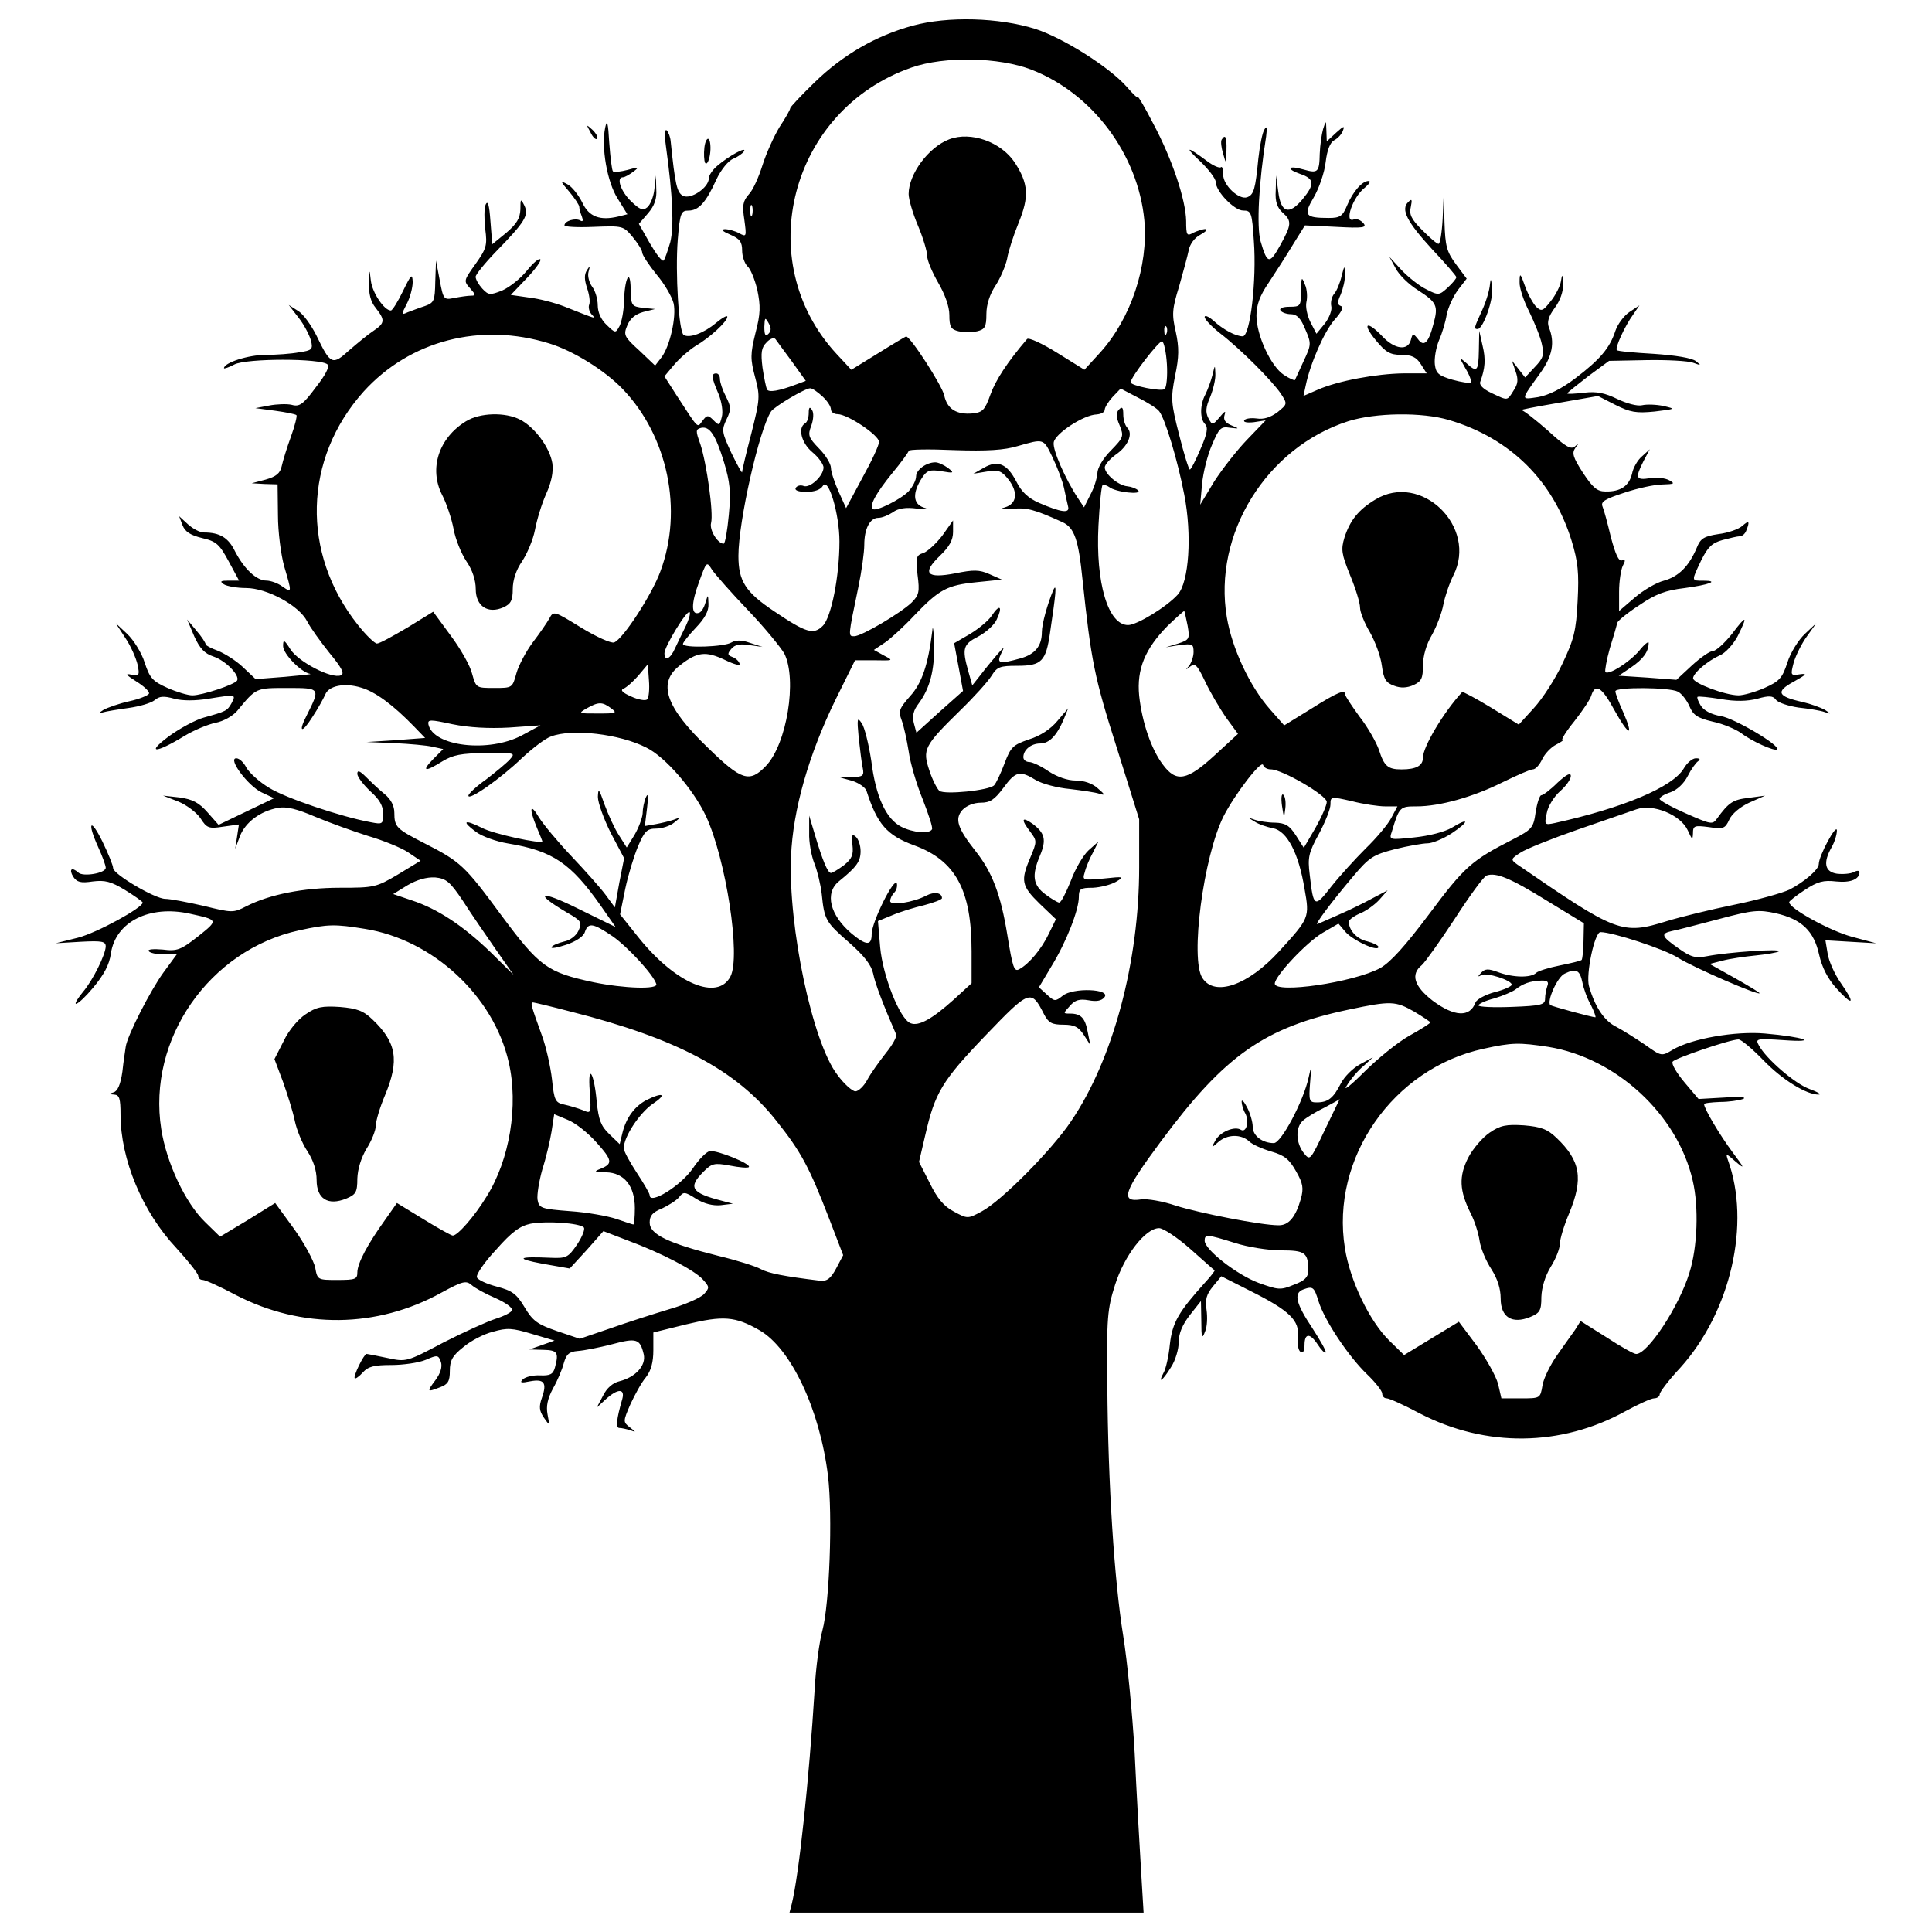 <?xml version="1.0" encoding="utf-8"?>
<!-- Svg Vector Icons : http://www.onlinewebfonts.com/icon -->
<!DOCTYPE svg PUBLIC "-//W3C//DTD SVG 1.1//EN" "http://www.w3.org/Graphics/SVG/1.1/DTD/svg11.dtd">
<svg version="1.1" xmlns="http://www.w3.org/2000/svg" xmlns:xlink="http://www.w3.org/1999/xlink" x="0px" y="0px" viewBox="0 0 1000 1000" enable-background="new 0 0 1000 1000" xml:space="preserve">
<g><g transform="translate(0,512) scale(0.1,-0.1)"><path d="M4724.2,4987.2c-189.6-51.7-360-149.4-509.4-294.9c-68.9-67-124.5-126.4-124.5-132.1c0-7.7-24.9-51.7-55.5-97.7c-28.7-47.9-69-136-88.1-197.3c-19.2-61.3-49.8-130.2-70.9-151.3c-30.6-34.5-34.5-57.5-23-132.1c11.5-86.2,11.5-90-26.8-68.9c-21.1,11.5-55.5,21.1-74.7,21.1c-21.1-1.9-11.5-11.5,28.7-28.7c49.8-21.1,61.3-38.3,61.3-82.3c0-30.6,13.4-67,26.8-80.4c15.3-11.5,38.3-67,51.7-122.6c17.2-84.3,17.2-122.6-9.6-224.1c-26.8-109.2-26.8-134.1-1.9-227.9c26.8-99.6,24.9-114.9-19.2-291.1c-26.8-101.5-47.9-191.5-47.9-201.1c0-7.7-24.9,36.4-55.5,99.6c-49.8,107.3-51.7,118.7-24.9,174.3c24.9,51.7,23,65.1-3.8,118.7c-17.2,32.6-30.6,72.8-30.6,90c0,15.3-7.7,28.7-19.2,28.7c-26.8,0-24.9-21.1,11.5-105.3c17.2-42.1,24.9-93.8,17.2-120.6c-11.5-44.1-13.4-46-42.1-17.2s-34.5,28.7-57.5-1.9c-28.7-36.4-15.3-51.7-136,134.1l-61.3,95.8l49.8,59.4c28.7,34.5,78.5,76.6,111.1,97.7c72.8,42.1,164.7,126.4,164.7,151.3c0,9.6-26.8-5.7-59.4-32.6c-61.3-51.7-137.9-80.4-166.6-61.3c-24.9,15.3-44,319.8-30.6,492.2c11.5,139.8,17.2,151.3,55.5,151.3c51.7,0,90,40.2,143.6,159c24.9,53.6,63.2,99.6,88.1,109.2c23,9.6,47.9,26.8,55.5,38.3c17.2,28.7-80.4-24.9-137.9-74.7c-24.9-21.1-44-49.8-44-65.1c0-47.9-93.8-111.1-134.1-90c-30.6,17.2-40.2,55.5-63.2,281.5c-1.9,23-11.5,47.9-21.1,57.5c-9.6,7.7-11.5-24.9-3.8-80.4c36.4-264.3,42.1-417.5,23-497.9c-13.4-46-28.7-90-34.5-95.8c-7.7-7.7-38.3,32.6-70.8,88.1l-57.5,101.5l47.9,55.5c32.6,38.3,46,74.7,42.1,124.5l-1.9,70.9l-7.7-70.9c-3.8-38.3-21.1-80.4-36.4-93.8c-23-19.2-38.3-13.4-84.3,30.6c-53.6,51.7-78.5,124.5-42.1,124.5c9.6,0,32.6,13.4,53.6,28.7c32.6,24.9,30.6,26.8-28.7,9.6c-36.4-9.6-70.9-13.4-76.6-7.7c-5.7,5.7-13.4,70.9-19.2,147.5c-5.7,105.3-11.5,124.5-21.1,78.5c-21.1-99.6,9.6-281.5,65.1-367.7l49.8-80.4l-46-11.5c-95.8-23-153.2-1.9-187.7,72.8c-19.2,38.3-53.6,82.4-76.6,93.8c-38.3,21.1-38.3,17.2,9.6-38.3c28.7-34.5,51.7-69,51.7-78.5c0-9.6,5.7-30.6,13.4-49.8c7.7-21.1,5.7-28.7-7.7-21.1c-24.9,15.3-82.3-1.9-82.3-24.9c0-7.7,68.9-11.5,151.3-7.7c149.4,5.7,153.2,5.7,201.1-51.7c26.8-32.6,49.8-68.9,49.8-80.4c0-13.4,34.5-65.1,74.7-114.9c42.1-49.8,80.4-116.8,88.1-149.4c15.3-68.9-19.2-222.2-63.2-279.6l-32.6-42.1l-82.4,78.5c-78.5,70.9-82.4,80.4-61.3,130.2c15.3,36.4,42.1,57.5,82.3,68.9l61.3,15.3l-61.3,5.8c-61.3,7.7-63.2,11.5-65.1,97.7c-1.9,114.9-32.5,53.6-34.5-68.9c-1.9-46-11.5-99.6-23-122.6c-21.1-38.3-21.1-38.3-67,5.7c-28.7,26.8-46,65.1-46,101.5c0,32.6-13.4,76.6-28.7,95.8c-15.3,21.1-24.9,55.5-19.2,76.6c9.6,34.5,7.7,34.5-7.7,9.6c-15.3-23-13.4-49.8,0-91.9c11.5-32.6,17.2-70.9,11.5-86.2c-5.8-13.4,0-36.4,11.5-49.8c24.9-26.8,32.6-28.7-141.7,40.2c-49.8,19.2-130.2,40.2-181.9,46l-93.8,13.4l82.3,86.2c46,47.9,76.6,91.9,70.9,97.7c-7.7,7.7-38.3-19.2-70.9-59.4c-32.5-40.2-88.1-84.3-126.4-101.5c-63.2-24.9-70.9-24.9-103.4,9.6c-19.2,21.1-34.5,47.9-34.5,61.3c0,11.5,47.9,70.8,105.3,130.2c151.3,155.1,170.4,187.7,147.5,237.5c-19.2,38.3-21.1,38.3-21.1-19.2c-1.9-46-19.2-74.7-72.8-120.6l-72.8-59.4l-9.6,120.6c-5.7,82.3-13.4,109.2-24.9,84.3c-7.7-19.2-7.7-76.6-1.9-126.4c11.5-84.3,5.7-101.5-49.8-180c-61.3-86.2-63.2-88.1-28.7-126.4c28.7-32.6,30.6-38.3,5.7-38.3c-17.2,0-55.5-5.7-86.2-11.5c-55.5-11.5-57.5-9.6-76.6,91.9l-19.2,101.5l-3.8-109.2c-1.9-99.6-5.8-109.2-53.6-126.4c-30.6-9.6-68.9-24.9-90-32.6c-32.6-15.3-32.6-11.5-3.8,44c17.2,32.6,30.6,84.3,30.6,113c-1.9,46-7.7,40.2-49.8-46c-26.8-55.5-55.5-101.5-63.2-101.5c-34.5,0-95.8,91.9-103.4,153.2c-7.7,65.1-7.7,65.1-9.6-11.5c-1.9-53.6,7.7-95.8,34.5-128.3c49.8-63.2,47.9-78.5-11.5-118.7c-26.8-17.2-82.3-63.2-124.5-99.6c-88.1-80.4-97.7-76.6-170.4,74.7c-26.8,53.6-68.9,113-95.8,128.3l-47.9,30.6l51.7-67c28.7-36.4,55.5-90,63.2-116.8c11.5-46,5.7-51.7-61.3-61.3c-40.2-7.7-118.7-13.4-174.3-13.4c-88.1,0-214.5-40.2-214.5-68.9c0-3.8,24.9,3.8,53.6,19.2c61.3,32.6,450.1,32.6,482.6,0c11.5-11.5-11.5-55.5-61.3-118.7c-65.1-88.1-84.3-101.5-124.5-90c-24.9,5.7-78.5,3.8-116.8-3.8l-70.9-13.4l101.5-13.4c55.5-7.7,105.3-17.2,111.1-23c3.8-3.8-7.7-53.6-28.7-111.1c-21.1-57.5-42.1-126.4-47.9-153.2c-7.7-36.4-28.7-53.6-82.4-68.9l-72.8-19.2l67-3.8l67-1.9l1.9-159c0-86.2,15.3-204.9,32.5-266.2c40.2-136,40.2-137.9-9.6-103.4c-23,17.2-61.3,30.6-82.3,30.6c-51.7,0-114.9,59.4-162.8,151.3c-34.5,70.9-78.5,97.7-160.9,97.7c-21.1,0-57.5,19.2-82.4,42.1l-46,42.1l17.2-46c13.4-34.5,40.2-51.7,101.5-67c74.7-17.2,90-32.6,137.9-120.7l53.6-99.6h-53.6c-42.1,0-47.9-3.8-24.9-19.2c15.3-9.6,67-19.2,114.9-19.2c107.3,0,273.9-90,316-172.4c15.3-30.6,68.9-105.3,114.9-162.8c65.1-78.5,80.4-109.2,59.4-116.8c-47.9-19.2-218.3,68.9-260.5,134.1c-32.6,51.7-38.3,53.6-38.3,17.2c0-40.2,93.8-136,139.8-143.6c13.4-1.9-46-7.7-130.2-15.3L1323,1605l-67,63.2c-36.4,34.5-95.8,70.8-130.2,84.3c-32.6,11.5-61.3,26.8-61.3,32.5c0,7.7-21.1,40.2-47.9,70.9l-47.9,57.5l36.4-86.2c28.7-63.2,53.6-90,99.6-105.3c63.2-21.1,137.9-97.7,122.6-124.5c-13.4-21.1-180-76.6-231.7-76.6c-23,0-80.4,17.2-128.3,38.3c-76.6,34.5-91.9,49.8-118.7,132.1c-15.3,49.8-57.5,116.8-90,147.5l-59.4,55.5l49.8-76.6c28.7-42.1,55.5-105.3,63.2-137.9c11.5-55.5,7.7-59.4-32.6-51.7c-34.5,7.7-26.8-1.9,24.9-34.5c40.2-24.9,68.9-51.7,67-63.2c-3.8-9.6-49.8-28.7-103.4-40.2c-51.7-11.5-111.1-32.5-132.1-44c-28.7-19.2-30.6-21.1-3.8-13.4c19.2,5.8,78.5,15.3,134.1,23c55.5,7.7,114.9,24.9,134.1,40.2c24.9,21.1,46,23,101.5,7.7c44-11.5,107.3-11.5,178.1,0c143.6,23,141.7,23,118.7-23c-23-40.2-26.8-42.1-143.6-74.7c-42.1-11.5-124.5-55.5-181.9-97.7c-120.6-90-67-88.1,80.4,1.9c49.8,30.6,124.5,61.3,162.8,68.9c40.2,7.7,88.1,34.5,111.1,61.3c99.6,120.7,95.8,118.7,260.5,118.7c170.4,0,170.4,0,101.5-137.9c-47.9-91.9-28.7-101.5,26.8-13.4c30.6,46,59.4,99.6,67,116.8c17.2,46,99.6,63.2,185.8,36.4c72.8-21.1,164.7-88.1,275.8-203l55.5-57.5l-151.3-11.5l-151.3-9.6l143.6-5.7c78.5-3.8,168.5-11.5,199.2-19.2l53.6-11.5l-51.7-51.7c-63.2-65.1-44-68.9,47.9-11.5c53.6,32.5,97.7,42.1,224.1,42.1c151.3,1.9,155.1,1.9,124.5-32.6c-17.2-19.2-72.8-65.1-122.6-103.4c-51.7-36.4-91.9-74.7-91.9-84.3c0-28.7,168.5,90,277.7,195.3c53.6,49.8,120.6,101.5,149.4,111.1c109.2,42.1,356.2,13.4,494.1-57.5c97.7-47.9,243.2-216.4,308.3-354.3c103.4-222.2,181.9-727.7,126.4-831.2c-67-126.4-281.5-36.4-471.1,197.3L3209.4,387l26.8,132.1c15.3,72.8,46,172.4,67,222.1c32.6,76.6,46,90,93.8,90c28.7,0,70.9,13.4,91.9,30.6c36.4,28.7,36.4,30.6-1.9,15.3c-21.1-7.7-63.2-17.2-93.8-23l-55.5-9.6l11.5,93.8c7.7,61.3,5.8,80.4-5.7,55.5c-9.6-21.1-17.2-59.4-17.2-84.3c-1.9-24.9-21.1-74.7-42.1-111.1l-40.2-65.1l-40.2,63.2c-23,34.5-55.5,107.2-74.7,159c-28.7,82.3-32.6,88.1-34.5,40.2c0-30.6,30.6-114.9,67-187.7l68.9-130.2l-24.9-126.4l-23-128.3l-47.9,65.1c-26.8,36.4-107.3,126.4-176.2,199.2c-70.9,74.7-145.6,164.7-168.5,201.1c-46,78.5-53.6,49.8-11.5-51.7c15.3-36.4,28.7-68.9,28.7-70.9c0-17.2-256.6,38.3-312.2,68.9c-91.9,46-109.2,36.4-30.6-21.1c30.6-23,105.3-49.8,164.7-59.4c231.7-38.3,325.6-101.5,482.6-325.6l74.7-107.2l-199.2,97.7c-193.4,95.8-227.9,80.4-51.7-23c72.8-42.1,78.5-49.8,59.4-91.9c-11.5-26.8-44-51.7-74.7-57.5c-30.6-7.7-59.4-19.2-65.1-28.7c-5.7-9.6,28.7-3.8,74.7,11.5c51.7,17.2,91.9,44,97.7,67c17.2,49.8,42.1,46,143.6-23c76.6-53.6,210.7-197.3,226-247.1c9.6-28.7-166.6-23-325.6,9.6c-239.4,51.7-277.7,78.5-476.9,346.7C2405,639.8,2385.8,659,2194.3,756.6c-141.7,72.8-153.2,82.3-153.2,157c0,34.5-17.2,69-49.8,95.8c-28.7,23-70.9,63.2-95.8,88.1c-32.6,32.6-46,38.3-46,17.2c0-15.3,30.6-55.5,67-90c47.9-42.1,67-76.6,67-116.8c0-53.6-3.8-55.5-63.2-44c-157,28.7-444.3,126.4-526.7,178.1c-51.7,30.6-103.4,78.5-118.7,105.3c-13.4,26.8-36.4,47.9-51.7,47.9c-46,0,59.4-141.7,130.2-176.2l65.1-30.6l-143.6-68.9l-143.6-68.9l-57.5,65.1c-44,49.8-76.6,67-143.6,76.6l-86.2,9.6l78.5-30.6c42.1-17.2,93.8-55.5,114.9-86.2c32.6-51.7,44-55.5,116.8-44l82.4,11.5l-9.6-63.2l-9.6-63.2l24.9,67c28.7,70.9,103.4,128.3,197.3,145.5c44,7.7,97.7-5.8,191.5-46c72.8-30.6,195.3-74.7,273.9-99.6c78.5-23,172.4-61.3,206.8-84.3l65.1-44l-116.8-70.9c-113-67-124.5-68.9-300.7-68.9c-189.6,0-363.9-34.5-484.5-95.8c-67-34.5-72.8-34.5-220.2,1.9c-84.3,19.2-174.3,36.4-199.2,36.4c-53.6,0-270,128.3-270,159c0,13.4-24.9,74.7-55.5,137.9c-63.2,128.3-80.4,99.6-21.1-30.6c21.1-46,38.3-93.8,38.3-105.3c0-28.7-118.7-47.9-141.7-24.9c-34.5,30.6-49.8,17.2-26.8-21.1c19.2-28.7,38.3-34.5,101.5-24.9c63.2,7.7,93.8,0,166.6-44.1c49.8-30.6,90-59.4,91.9-65.1c0-26.8-237.5-157-335.1-181.9l-114.9-28.7l130.2,7.7c109.2,5.8,128.3,1.9,128.3-24.9C545.4,178.3,482.2,48,428.6-15.2c-74.7-93.8-26.8-72.8,53.6,23c55.5,67,84.3,118.8,91.9,178.1C599,348.7,773.3,436.8,982.1,390.8c149.4-32.6,149.4-32.6,44-116.8c-90-70.8-109.2-78.5-183.9-68.9c-46,3.8-78.5,1.9-72.8-7.7c5.7-9.6,40.2-17.2,76.6-17.2h69l-69-93.8c-67-91.9-187.7-327.5-195.3-384.9c-1.9-15.3-11.5-72.8-17.2-128.3c-9.6-67-24.9-101.5-46-107.2c-26.8-7.7-24.9-9.6,3.8-11.5c26.8-1.9,32.6-21.1,32.6-103.4c0-231.7,113-503.7,289.2-691.3c61.3-67,113-132.2,113-143.6c0-11.5,9.6-21.1,23-21.1c13.4,0,90-34.5,172.4-78.5c340.9-176.2,729.7-172.4,1064.8,13.4c109.2,59.4,126.4,63.2,155.1,38.3c17.2-15.3,72.8-46,122.6-67c51.7-23,90-49.8,86.2-63.2c-3.8-11.5-42.1-30.6-84.3-44c-42.1-13.4-164.7-68.9-270-122.6c-191.5-101.5-193.4-101.5-291.1-80.4c-55.5,11.5-103.4,21.1-107.3,21.1c-13.4,0-70.9-116.8-61.3-126.4c3.8-3.8,23,9.6,42.1,30.6c26.8,30.7,59.4,38.3,147.5,38.3c61.3,0,141.7,11.5,178.1,26.8c61.3,26.8,65.1,24.9,78.5-11.5c7.7-24.9-1.9-57.5-28.7-93.8c-46-61.3-44.1-63.2,24.9-36.4c40.2,15.3,49.8,30.6,49.8,84.3s13.4,78.5,68.9,122.6c38.3,32.6,107.3,69,155.1,80.4c72.8,21.1,99.6,19.1,201.1-11.5l116.8-34.5l-65.1-23l-65.1-23l72.8-1.9c72.8-1.9,80.4-13.4,59.4-91.9c-9.6-34.5-24.9-42.1-76.6-40.2c-36.4,1.9-76.6-7.7-90-21.1c-17.2-17.2-7.7-19.2,38.3-9.6c72.8,13.4,88.1-7.7,61.3-84.3c-17.2-47.9-13.4-68.9,9.6-103.4c30.6-44,30.6-44,19.1,17.2c-7.7,42.1,0,80.4,28.7,134.1c23,40.2,47.9,99.6,55.5,130.2c13.4,46,26.8,59.4,72.8,63.2c30.6,1.9,109.2,17.2,176.2,34.5c128.3,34.5,145.6,28.7,164.7-51.7c13.4-57.5-42.1-118.7-126.4-139.8c-32.6-7.7-65.1-34.5-84.3-74.7l-32.5-61.3l47.9,44c61.3,55.5,99.6,55.5,84.3,0c-30.6-105.3-34.5-149.4-15.3-149.4c11.5,0,36.4-5.7,55.5-11.5c32.6-11.5,32.6-11.5-1.9,15.3c-34.5,26.8-34.5,30.6,3.8,118.8c23,49.8,57.5,113,80.4,139.8c26.8,34.5,38.3,78.5,38.3,139.8v91.9l170.4,42.1c191.5,46,252.8,42.1,379.2-30.6c162.8-93.8,312.2-409.8,354.3-752.6c24.9-204.9,7.7-666.5-28.7-800.5c-15.3-55.5-34.5-193.4-40.2-306.4c-28.7-463.5-80.4-955.6-118.7-1110.8l-11.5-44h915.4h917.3l-13.4,224.1c-7.6,124.5-23,394.5-32.6,599.4c-11.5,204.9-38.3,478.8-59.4,609c-46,285.4-78.5,779.5-82.3,1296.5c-3.8,350.5,0,394.5,40.2,520.9c47.9,151.3,157.1,293,227.9,293c21,0,93.8-47.9,160.9-107.2c67-59.4,124.5-111.1,126.4-111.1c1.9-1.9-19.1-30.6-47.9-61.3c-137.9-153.2-170.4-206.8-183.8-321.7c-5.7-61.3-21.1-128.3-32.6-147.5c-32.6-61.3-3.8-40.2,38.3,28.7c23,34.5,40.2,93.8,40.2,130.2c0,46,19.2,90,57.5,139.8l57.5,72.8l1.9-103.4c0-88.1,3.8-95.8,19.1-55.5c11.5,24.9,13.4,76.6,7.7,114.9c-7.7,51.7,0,78.5,32.6,118.7l44.1,53.6l151.3-76.6c203-101.5,254.7-153.2,245.1-237.5c-3.8-34.5,1.9-70.9,13.4-76.6c13.4-9.6,21,3.8,21,34.5c0,63.2,28.7,63.2,68.9,1.9c17.2-26.8,36.4-45.9,40.2-40.2c5.7,3.8-26.8,61.3-69,126.4c-84.2,126.4-97.7,180-47.9,199.2c51.7,19.1,57.4,13.4,80.4-61.3c30.7-97.7,153.2-283.4,250.9-377.3c42.1-40.2,78.5-86.2,78.5-99.6c0-13.4,9.6-24.9,23-24.9s90-34.5,172.3-78.5c340.9-176.2,729.7-172.4,1062.9,11.5c67,36.4,134.1,67,149.4,67s28.7,9.6,28.7,21.1c0,11.5,47.9,74.7,107.2,137.9c260.5,289.2,365.8,746.9,245.2,1076.3c-11.5,34.5-7.7,32.5,40.2-9.6c49.8-42.1,47.9-36.4-15.3,47.9c-67,90-147.5,226-147.5,249c0,5.7,36.4,9.6,82.3,11.5c44,0,97.7,7.6,118.8,15.3c23,9.6-17.2,13.4-95.8,7.6l-134-7.6l-72.8,86.2c-40.2,47.9-69,95.8-61.3,107.2c11.5,17.2,296.8,114.9,340.9,114.9c13.4,0,70.9-47.9,128.3-107.2c99.6-103.4,226-180,287.3-178.1c15.3,0-5.7,13.4-47.9,28.7c-74.7,26.8-224.1,155.1-262.4,226c-19.1,34.5-13.4,36.4,130.2,26.8c187.7-13.4,101.5,17.2-99.6,34.5c-153.2,13.4-381.1-26.8-476.9-84.3c-57.5-34.5-57.5-34.5-143.7,26.8c-47.9,32.5-114.9,74.7-147.5,91.9c-63.2,30.6-111.1,103.4-141.7,210.7c-17.2,59.4,28.7,279.6,59.4,279.6c63.2,0,331.3-88.1,400.3-132.1c78.5-49.8,423.2-199.2,423.2-183.9c0,3.8-57.4,38.3-128.3,78.5l-130.2,72.8l67,17.2c36.4,9.6,114.9,21.1,172.4,26.8c57.5,5.7,111.1,15.3,118.8,21.1c15.3,15.3-262.4-3.8-371.6-24.9c-59.4-11.5-82.3-5.7-147.5,40.2c-90,63.2-93.8,76.6-34.5,90c23,3.8,132.1,32.6,241.3,61.3c178.1,47.9,208.7,49.8,296.8,30.6c134.1-30.6,197.3-91.9,224.1-214.5c15.3-67,44.1-122.6,88.1-172.4c88.1-97.7,101.5-84.3,24.9,24.9c-32.6,46-63.2,114.9-68.9,153.2l-11.5,68.9l130.2-7.7l132.2-7.7l-128.3,34.5c-111.1,30.6-321.7,145.5-321.7,178.1c0,5.7,36.4,34.5,80.4,63.2c67,44.1,97.7,51.7,162.8,44.1c74.7-7.7,120.6,11.5,120.6,47.9c0,9.6-13.4,9.6-30.6,0c-15.4-7.7-53.7-11.5-86.2-7.7c-63.2,9.6-72.8,57.5-26.8,137.9c15.3,26.8,26.8,65.1,26.8,86.2c-1.9,38.3-93.8-132.1-93.8-174.3c0-28.7-74.7-91.9-151.3-132.1c-36.4-17.2-164.7-53.6-287.3-78.5c-122.6-24.9-277.7-63.2-346.6-84.3c-233.7-72.8-260.4-61.3-775.6,293c-34.5,24.9-34.5,28.7,17.2,61.3c28.7,19.2,162.8,72.8,294.9,118.7c134.1,46,270,93.8,304.5,105.3c86.2,30.6,229.8-28.7,266.2-109.2c23-49.8,24.9-51.7,26.8-15.3c0,40.2,7.7,42.1,82.3,32.5c74.7-11.5,84.3-7.7,105.3,38.3c13.4,30.6,57.5,67,103.4,88.1l82.3,36.4l-86.2-11.5c-80.4-9.6-101.5-23-162.8-107.2c-23-32.6-30.6-30.6-160.9,26.8c-74.7,32.6-136,67-136,74.7c0,9.6,24.9,24.9,55.5,34.5c34.5,11.5,70.8,46,90,84.3c17.2,34.5,42.1,68.9,53.6,76.6c13.4,9.6,9.6,15.3-11.5,15.3c-17.2,0-46-23-63.2-53.6c-57.4-95.8-312.1-203-666.4-281.5c-53.6-11.5-55.5-9.6-42.1,51.7c5.7,34.5,38.3,86.2,68.9,113c30.6,26.8,55.5,61.3,55.5,78.5c0,19.2-21.1,9.6-68.9-34.5c-36.4-36.4-74.7-65.1-84.3-65.1c-7.7,0-21.1-38.3-28.7-86.2c-11.5-82.3-17.3-90-120.7-143.6c-210.7-107.2-249-141.7-429-383c-126.4-168.5-201.1-250.9-254.7-281.5c-137.9-74.7-545.8-134.1-545.8-80.4c0,38.3,162.8,212.6,247.1,262.4l82.3,47.9l32.6-38.3c32.5-44,174.3-111.1,174.3-82.3c0,7.7-26.8,21.1-57.5,28.7c-53.6,11.5-95.7,57.5-95.7,101.5c0,9.6,24.9,28.7,55.5,42.1c30.6,11.5,76.6,44,101.5,70.9l44,49.8l-76.6-40.2c-42.1-23-118.8-61.3-172.4-84.3c-51.7-23-103.4-46-113-49.8c-23-11.5,69,111.1,183.9,247.1c82.3,97.7,103.4,111.1,214.5,139.8c68.9,17.2,145.5,30.6,170.4,30.6c23,0,80.4,23,124.5,51.7c91.9,61.3,93.8,86.2,0,28.7c-36.4-21.1-116.8-42.1-193.4-49.8C7190.9,772,7189,772,7204.3,816c38.3,128.3,42.1,130.2,128.3,130.2c118.7,0,291.1,47.9,444.3,124.5c74.7,36.4,143.6,67,157.1,67c13.4,0,34.5,23,47.9,51.7c13.4,28.7,46,63.2,72.8,76.6c26.8,13.4,42.1,24.9,32.6,24.9c-7.7,0,19.1,44,61.3,95.8c42.1,53.6,82.4,113,88.1,134.1c21.1,65.1,55.5,42.1,120.6-78.5c74.7-134.1,101.5-139.8,44-7.7c-23,49.8-40.2,97.7-40.2,107.3c0,23,281.5,21.1,323.7-1.9c19.1-9.6,45.9-44,59.4-74.7c19.2-46,40.2-61.3,120.6-80.4c55.5-11.5,120.7-40.2,147.5-59.4c53.6-42.1,174.3-95.8,185.8-84.3c19.2,19.2-220.2,160.9-291.1,172.4c-47.9,7.7-88.1,28.7-103.4,53.6c-13.4,21.1-21.1,42.1-17.2,46c5.8,3.8,59.4-1.9,120.7-11.5c76.6-13.4,137.9-11.5,189.6,1.9c61.3,17.2,80.4,15.3,95.8-5.7c11.5-15.3,65.1-32.5,116.8-40.2c53.6-5.8,113-15.3,134.1-23c36.4-11.5,36.4-11.5,1.9,11.5c-21.1,11.5-72.8,30.6-114.9,40.2c-130.2,28.7-141.7,53.6-46,105.3c65.1,36.4,72.8,44,32.6,38.3c-49.8-7.7-49.8-5.8-32.6,61.3c11.5,38.3,42.1,99.6,68.9,136l47.9,67l-59.4-55.5c-32.6-30.6-74.7-97.7-90-147.5c-26.8-82.3-42.1-97.7-118.8-132.1c-47.9-21.1-109.2-38.3-134.1-38.3c-68.9,0-235.5,63.2-235.5,88.1c0,26.8,74.7,90,137.9,118.7c28.7,11.5,68.9,55.6,91.9,97.7c55.5,111.1,47.9,114.9-28.7,13.4c-38.3-47.9-82.4-88.1-97.7-88.1c-15.3,0-63.2-32.6-109.2-74.7l-80.4-74.7l-149.4,11.5l-149.4,9.6l65.1,44c61.3,42.1,90,80.4,90,126.4c0,9.6-23-7.7-49.8-42.1c-51.7-59.4-157-126.4-174.3-109.2c-3.8,5.8,5.8,61.3,23,122.6c19.2,61.3,36.4,120.6,38.3,132.1c3.8,11.5,55.5,53.6,114.9,91.9c84.3,57.5,136,76.6,233.7,88.1c128.3,17.2,183.8,38.3,95.8,38.3c-61.3,0-61.3-3.8-9.6,105.3c34.5,68.9,55.5,90,111.1,105.3c36.4,9.6,76.6,19.2,88.1,19.2c13.4,0,28.7,13.4,34.5,30.6c19.2,47.9,13.4,53.6-21.1,23c-19.2-17.2-74.7-36.4-122.6-42.1c-76.6-11.5-93.8-23-113-70.9c-40.2-95.8-93.8-149.4-170.4-170.4c-38.3-9.6-107.2-49.8-151.3-88.1l-80.4-68.9v99.6c0,53.6,9.6,114.9,19.1,134.1c15.3,28.7,13.4,34.5-3.8,28.7c-17.2-7.7-34.5,32.6-57.5,118.7c-17.2,72.8-36.4,143.6-44,160.9c-9.6,24.9,15.3,38.3,114.9,70.9c68.9,23,157,42.1,197.2,42.1c59.4,1.9,65.1,3.8,34.5,21.1c-19.2,11.5-63.2,17.2-99.6,11.5c-74.7-11.5-78.5,0-34.5,88.1l32.6,61.3l-40.2-36.4c-23-19.2-46-59.4-51.7-90c-15.3-63.2-59.4-93.8-137.9-91.9c-42.1,0-65.1,19.1-116.8,97.7c-51.7,80.4-57.5,101.5-38.3,128.3c19.1,24.9,19.1,26.8-1.9,7.7c-21.1-19.1-49.8-1.9-141.7,82.4c-63.2,55.5-124.5,103.4-136,105.3c-11.5,0,72.8,17.2,187.7,36.4l208.7,36.4l90-46c76.6-38.3,107.2-44,203-34.5c109.2,13.4,111.1,13.4,46,28.7c-36.4,7.7-86.2,9.6-111.1,3.8c-24.9-5.7-80.4,9.6-128.3,32.6c-63.2,30.6-105.3,40.2-170.5,32.5c-47.9-5.7-88.1-7.7-88.1-3.8c0,3.8,47.9,42.1,107.2,88.1l109.2,80.4l193.4,3.8c105.3,1.9,214.5-3.8,241.3-13.4c42.1-15.3,44-15.3,15.3,7.7c-21.1,17.2-107.2,30.6-218.3,38.3c-101.5,5.8-187.7,13.4-191.5,19.2c-11.5,9.6,42.1,126.4,84.3,183.9l32.6,47.9l-51.7-34.5c-28.7-19.2-61.3-63.2-72.8-97.7c-28.7-88.1-78.5-147.5-206.8-245.1c-72.8-55.5-139.8-88.1-193.4-97.7c-91.9-13.4-91.9-19.2,11.5,124.5c63.2,88.1,76.6,159,44.1,237.5c-9.6,26.8-1.9,55.5,30.6,99.6c28.7,38.3,44.1,84.3,44.1,124.5c-3.8,51.7-5.8,53.6-11.5,15.3c-3.8-26.8-28.7-74.7-53.6-105.3c-40.2-51.7-47.9-53.6-74.7-28.7c-15.3,15.3-42.1,63.2-57.4,105.3c-24.9,70.9-28.7,72.8-28.7,23c-1.9-28.7,21.1-97.7,49.8-153.2c26.8-55.5,57.4-130.2,65.1-166.6c13.4-57.5,7.7-74.7-36.4-120.6l-49.8-53.6l-34.5,44l-34.5,44l19.2-55.5c15.3-42.1,13.4-65.1-9.6-99.6c-34.5-55.5-28.7-53.6-114.9-13.4c-44,21.1-65.1,42.1-57.5,59.4c24.9,68.9,28.7,114.9,11.5,185.8l-17.2,76.6l-1.9-99.6c-1.9-111.1-9.6-118.7-65.1-67c-38.3,32.6-38.3,32.6-3.8-28.7c21.1-34.5,32.6-67,26.8-72.8c-5.8-3.8-47.9,1.9-95.7,15.3c-70.9,21.1-84.3,32.6-90,78.5c-3.8,30.6,5.7,86.2,21.1,124.5c17.2,38.3,34.5,97.7,40.2,134.1c7.6,36.4,32.5,91.9,57.5,126.4l45.9,59.4l-55.5,74.7c-47.9,65.1-55.5,91.9-59.4,218.3l-3.8,145.6l-5.7-128.3c-3.8-72.8-13.4-130.2-21.1-130.2c-9.6,0-46,32.6-86.2,72.8c-55.5,55.5-67,80.4-57.4,118.7c7.6,38.3,5.7,44-13.4,24.9c-40.2-38.3-5.7-103.4,124.5-245.1c68.9-72.8,124.5-137.9,124.5-143.6c0-7.7-19.2-30.6-44-53.6c-44-40.2-47.9-42.1-111.1-9.6c-36.4,17.2-93.8,63.2-128.3,99.6l-63.2,68.9l32.5-59.4c17.2-34.5,68.9-84.3,114.9-113c97.7-63.2,107.3-80.4,80.4-176.2c-24.9-97.7-49.8-120.6-80.4-76.6c-24.9,30.6-26.8,30.6-36.4-5.7c-15.3-57.5-84.3-47.9-147.5,19.2c-80.4,84.3-107.2,68.9-34.5-19.2c51.7-63.2,74.7-76.6,132.1-76.6c53.7,0,78.5-11.5,101.5-47.9l30.6-47.9h-118.8c-141.7-1.9-339-38.3-444.3-84.3l-74.7-32.6l11.5,53.6c23,113,95.7,279.6,149.4,340.9c38.3,42.1,47.9,67,32.5,70.9c-19.1,7.7-19.1,19.2,0,61.3c11.5,28.7,23,74.7,21.1,103.4c-1.9,47.9-1.9,47.9-17.2-9.6c-7.7-34.5-24.9-76.6-38.3-91.9c-13.4-15.3-19.2-44-15.3-63.2c5.7-19.2-9.6-59.4-32.6-90l-44-53.6l-30.7,59.4c-17.2,34.5-26.8,80.4-21.1,105.3c5.7,23,3.8,65.1-7.7,90c-17.2,44-19.2,40.2-19.2-32.6c-1.9-78.5-3.8-82.3-61.3-82.3c-32.6,0-53.6-7.7-46-19.2c5.7-9.6,30.6-19.2,53.6-19.2c30.7,0,51.7-21.1,74.7-78.5c32.6-74.7,30.6-80.4-9.6-166.6c-23-49.8-42.1-91.9-44-95.8c-1.9-3.8-28.7,7.7-57.5,26.8c-67,44-141.7,204.9-141.7,306.4c0,55.5,17.2,103.4,63.2,170.4c32.6,49.8,90,137.9,124.5,195.4l63.2,101.5l162.8-7.7c139.8-7.7,159-3.8,139.8,19.2c-13.4,15.3-34.5,24.9-49.8,19.2c-51.7-21.1-5.7,116.8,57.4,164.7c23,19.2,32.6,34.5,19.2,34.5c-32.6,0-80.4-53.6-111.1-126.4c-23-55.5-36.4-65.1-93.8-65.1c-124.5,0-134.1,13.4-78.5,107.3c26.8,46,55.5,128.3,61.3,181.9c7.7,63.2,23,101.5,44,113c19.2,9.6,40.2,32.6,46,51.7c9.6,24.9,1.9,21.1-34.5-11.5l-49.8-46l-1.9,55.5c-1.9,55.5-1.9,55.5-17.2,7.7c-7.7-26.8-15.3-82.4-17.2-126.4c-1.9-97.7-9.6-103.4-84.2-82.3c-78.5,23-93.8,3.8-17.2-23c74.7-24.9,76.6-53.6,11.5-132.1c-69-82.3-111.1-68.9-124.5,38.3l-11.5,86.2l-1.9-78.5c-3.8-57.5,7.7-88.1,34.5-113c49.8-44,47.9-63.2-11.5-170.4c-55.5-99.6-67-97.7-101.5,21.1c-21.1,76.6-9.6,300.7,28.7,542c5.7,46,3.8,57.5-7.7,38.3c-11.5-15.3-24.9-84.3-32.6-153.2c-15.3-157-23-185.8-57.5-199.2c-42.1-15.3-124.5,61.3-124.5,116.8c0,28.7-5.7,46-11.5,38.3c-7.7-5.7-40.2,7.7-72.8,32.6c-105.3,78.5-118.7,76.6-34.5-1.9c44-42.1,80.4-90,80.4-107.2c0-47.9,95.8-147.5,141.7-147.5c42.1,0,45.9-9.6,55.5-157c15.3-204.9-19.2-494.1-57.5-494.1c-36.4,0-101.5,34.5-153.2,82.3c-24.9,21.1-44,28.7-44,17.3c0-11.5,36.4-49.8,80.4-84.3c109.2-84.3,270-247,314.1-312.2c34.5-53.6,34.5-53.6-17.2-95.8c-36.4-26.8-70.9-38.3-107.3-32.6c-30.6,3.8-59.4,0-65.1-9.6s15.3-13.4,49.8-9.6l61.3,9.6l-95.8-99.6c-51.7-53.6-128.3-151.3-170.4-216.4l-72.8-120.6l9.6,107.2c5.7,59.4,28.7,151.3,51.7,203c36.4,86.2,46,95.8,91.9,88.1c51.7-5.7,51.7-5.7,5.7,13.4c-30.6,13.4-40.2,28.7-32.5,53.6c7.7,23,0,19.2-24.9-11.5c-38.3-44.1-38.3-44.1-59.4-5.7c-15.3,30.6-13.4,57.5,9.6,109.2c15.3,38.3,28.7,91.9,26.8,120.6c-1.9,47.9-1.9,47.9-15.3-7.7c-7.7-30.6-24.9-76.6-36.4-99.6c-28.7-53.6-28.7-126.4-1.9-153.2c17.2-17.2,11.5-49.8-22.9-128.3c-24.9-59.4-49.8-107.2-55.5-107.2s-30.6,80.4-55.5,180c-42.1,164.7-44,187.7-21.1,304.5c21.1,99.6,21.1,147.5,3.8,227.9c-21.1,90-19.2,118.7,17.2,235.6c21.1,74.7,44.1,159,49.8,187.7c5.7,30.6,30.6,65.1,61.3,80.4c26.8,15.3,38.3,26.8,24.9,28.7c-13.4,0-42.1-9.6-63.2-19.2c-32.6-19.2-36.4-13.4-36.4,61.3c-1.9,107.2-70.9,317.9-170.4,503.7c-42.1,82.3-78.5,143.6-78.5,136c0-7.7-26.8,17.2-59.4,55.5c-90,101.5-329.4,252.8-473,298.8C5170.4,5029.3,4906.2,5036.9,4724.2,4987.2z M5339,4759.3c316-122.6,551.6-438.6,584.1-779.5c21.1-235.6-69-507.5-227.9-683.7l-82.3-90l-141.7,88.1c-76.6,47.9-147.4,80.4-155.1,70.9c-101.5-118.7-162.8-212.6-189.6-287.3c-28.7-80.4-40.2-91.9-91.9-97.7c-84.3-7.7-132.1,23-147.5,93.8c-9.6,47.9-174.3,304.5-197.3,304.5c-1.9,0-67-38.3-143.6-86.2l-139.8-86.2l-76.6,82.3c-444.3,480.7-239.4,1264,388.8,1482.3C4888.9,4830.1,5170.4,4824.4,5339,4759.3z M3893.1,4006.6c-5.8-13.4-9.6-3.8-9.6,23s3.8,36.4,9.6,24.9C3896.9,4041.1,3896.9,4018.1,3893.1,4006.6z M3977.3,3391.9c-15.3-15.3-21.1-5.7-21.1,36.4c1.9,47.9,3.8,51.7,21.1,21.1C3992.6,3422.5,3992.6,3407.2,3977.3,3391.9z M6038,3393.8c-5.8-15.3-11.5-9.6-11.5,11.5c-1.9,21.1,3.8,32.6,9.6,24.9C6041.8,3424.4,6043.7,3407.2,6038,3393.8z M2843.6,3342.1c124.5-38.3,287.3-139.8,379.2-235.6c233.6-243.2,314.1-626.2,195.3-944.1c-44-120.6-193.4-350.5-239.4-367.7c-15.3-5.7-91.9,28.7-170.4,76.6c-139.8,86.2-143.6,88.1-164.7,47.9c-11.5-21.1-49.8-76.6-86.2-124.5c-34.5-46-72.8-118.7-84.3-159c-21.1-76.6-21.1-76.6-114.9-76.6c-93.8,0-93.8,0-114.9,74.7c-9.6,40.2-59.4,128.3-111.1,197.3l-90,122.6l-134.1-82.4c-74.7-44-143.6-82.3-157-82.3c-11.5,0-57.5,44-99.6,97.7c-293,369.6-281.5,858,30.6,1206.5C2121.6,3357.4,2487.3,3453.1,2843.6,3342.1z M4098,3250.1l72.8-101.5l-51.7-19.2c-86.2-32.6-139.8-42.1-149.4-24.9c-3.8,7.7-15.3,59.4-23,113c-9.6,78.5-5.7,103.4,21.1,130.2c17.2,19.2,38.3,26.8,46,17.2C4019.4,3357.4,4057.7,3303.8,4098,3250.1z M6039.9,3234.8c3.8-61.3-1.9-118.7-11.5-128.3c-15.3-15.3-176.2,17.3-176.2,34.5c0,26.8,147.5,216.4,162.8,212.6C6024.6,3349.7,6036.1,3296.1,6039.9,3234.8z M4256.9,3068.2c24.9-23,44-51.7,44-67c0-13.4,15.3-24.9,34.5-24.9c51.7,0,214.5-109.2,214.5-143.6c0-17.2-38.3-99.6-86.2-185.8l-84.3-157l-38.3,84.3c-21.1,47.9-40.2,103.4-40.2,124.5c0,19.2-26.8,65.1-61.3,99.6c-55.5,57.5-59.4,68.9-40.2,118.7c11.5,32.6,13.4,67,3.8,80.4c-11.5,19.2-17.2,15.3-17.2-15.3c0-23-7.7-47.9-19.2-53.6c-38.3-23-19.2-101.5,38.3-149.4c32.6-26.8,57.5-63.2,57.5-78.5c0-44.1-70.9-109.2-103.4-95.8c-15.3,5.7-32.6,1.9-40.2-9.6c-7.7-13.4,13.4-21.1,55.5-21.1c42.1,0,72.8,11.5,84.3,30.6c28.7,49.8,86.2-145.6,86.2-287.3c0-180-42.1-392.6-86.2-436.7c-47.9-47.9-86.2-36.4-250.9,74.7c-149.4,99.6-185.8,157-185.8,287.3c0,178.1,107.3,653,168.5,746.9c15.3,24.9,176.2,120.6,203,120.6C4205.2,3110.3,4232,3091.2,4256.9,3068.2z M5999.7,2991.6c30.6-38.3,95.7-252.8,130.2-432.8c40.2-206.8,24.9-452-34.5-517.1c-57.4-63.2-210.7-157-256.6-157c-103.4,0-168.5,218.3-153.2,515.2c5.7,109.2,15.3,203,21.1,208.8c5.7,3.8,21.1,0,34.5-9.6c32.6-26.8,174.3-42.1,149.4-17.2c-9.6,9.6-34.5,19.1-55.5,21.1c-46,3.8-116.8,63.2-116.8,97.7c0,13.4,24.9,42.1,55.5,65.1c65.1,44,91.9,109.2,61.3,139.8c-11.5,11.5-21.1,42.1-21.1,69c0,36.4-5.7,42.1-21.1,26.8c-17.2-17.2-17.2-38.3,1.9-82.3c23-57.5,21.1-63.2-46-132.1c-40.2-40.2-68.9-90-68.9-116.8c-1.9-26.8-17.2-76.6-36.4-111.1l-32.6-65.1l-30.6,46c-67,101.5-132.1,250.9-126.4,289.2c5.7,46,155.1,143.6,222.1,145.6c23,1.9,42.1,11.5,42.1,24.9c0,11.5,19.2,42.1,40.2,65.1l42.1,44l88.1-46C5938.4,3037.6,5988.2,3006.9,5999.7,2991.6z M7501.2,2945.6c316-93.8,538.1-314.1,633.9-626.2c32.6-107.3,38.3-164.7,30.6-310.3c-7.7-155.1-19.2-199.2-78.5-323.7c-36.4-78.5-103.4-181.9-147.5-229.8l-78.5-86.2l-143.6,88.1c-78.5,47.9-147.5,84.3-149.4,80.4c-95.8-103.4-203-283.4-203-339c0-42.1-34.5-61.3-111.1-61.3c-70.9,0-90,17.2-116.8,101.5c-13.4,38.3-57.4,116.8-99.6,170.4c-40.2,55.5-74.7,107.2-74.7,114.9c0,28.7-36.4,15.3-176.2-72.8l-139.8-86.2l-72.8,82.4c-105.3,118.7-197.2,316-224.1,476.9c-72.8,430.9,204.9,879,628.2,1015C7118.1,2983.9,7361.3,2987.8,7501.2,2945.6z M3747.5,2727.3c30.6-101.5,36.4-151.3,24.9-272c-7.7-82.3-19.2-149.4-26.8-149.4c-30.6,0-74.7,70.9-65.1,107.3c13.4,51.7-23,308.3-55.5,407.9c-24.9,69-24.9,76.6,3.8,84.3C3672.8,2915,3703.5,2870.9,3747.5,2727.3z M5448.1,2752.2c24.9-51.7,51.7-122.6,59.4-159s17.2-80.4,21.1-95.8c9.6-36.4-38.3-28.7-149.4,19.2c-57.4,24.9-91.9,57.5-118.7,111.1c-47.9,91.9-95.8,113-168.5,70.9l-53.6-30.6l70.9,11.5c59.4,9.6,74.7,3.8,111.1-42.1c49.8-65.1,44-124.5-19.2-143.6c-34.5-9.6-23-11.5,36.4-7.7c76.6,7.7,114.9-1.9,262.3-69c61.3-28.7,82.4-90,103.4-298.8c44-417.5,61.3-505.6,176.2-865.6l116.8-373.4v-249c0-486.5-134.1-992.1-352.4-1313.8c-99.6-149.4-363.9-415.6-463.5-467.3c-70.9-38.3-72.8-38.3-143.6,0c-51.7,26.8-86.2,69-124.5,147.5l-55.5,109.2l32.6,139.8c49.8,216.4,84.3,277.7,310.3,513.3C5329.4-1.8,5337.1,2.1,5404.1-130.1c23-44,40.2-53.6,99.6-53.6c57.4,0,78.5-11.5,105.3-51.7l34.5-53.6l-13.4,67c-13.4,72.8-34.5,95.8-91.9,95.8c-36.4,0-36.4,0,0,40.2c26.8,30.6,49.8,36.4,95.7,28.7c40.2-7.7,67.1-3.8,82.4,15.3c36.4,44-164.7,51.7-216.4,7.6c-38.3-30.6-42.1-28.7-80.4,5.8l-42.1,38.3l65.1,109.2C5519,243.4,5584.1,410,5584.1,477c0,42.1,7.7,47.9,72.8,47.9c38.3,1.9,91.9,15.3,118.8,30.6c46,26.8,42.1,28.7-63.2,17.2c-109.2-9.6-111.1-9.6-97.7,32.6c5.8,24.9,24.9,70.9,42.1,101.5l28.7,57.5l-51.7-46c-26.8-24.9-68.9-95.8-91.9-159c-24.9-61.3-49.8-111.1-59.4-111.1c-7.7,0-40.2,19.1-70.9,42.1c-65.1,47.9-72.8,97.7-28.7,201.1c34.5,82.3,24.9,116.8-38.3,164.7c-57.5,40.2-61.3,23-11.5-42.1c34.5-46,34.5-49.8,0-132.1c-51.7-120.7-46-147.5,47.9-239.4l84.3-80.4l-36.4-74.7c-38.3-80.4-103.4-157.1-153.2-183.9c-26.8-15.3-34.5,9.6-61.3,174.3c-34.5,212.6-78.5,327.5-164.7,436.6c-93.8,118.7-109.2,166.6-68.9,212.6c21.1,23,59.4,38.3,95.8,38.3c47.9,0,70.9,15.3,116.8,76.6c63.2,86.2,84.3,91.9,168.5,40.2c32.5-19.2,111.1-40.2,176.2-46c63.2-7.7,132.1-17.2,153.2-24.9c30.6-9.6,28.7-3.8-9.6,28.7c-26.8,24.9-70.9,40.2-114.9,40.2c-42.1,0-95.8,19.2-139.8,47.9c-38.3,26.8-84.3,47.9-99.6,47.9c-17.2,0-30.6,11.5-30.6,24.9c0,38.3,40.2,70.9,86.2,70.9c47.9,0,86.2,40.2,122.6,124.5l23,57.5l-55.5-65.1c-34.5-42.1-90-78.5-147.5-95.8c-82.3-28.7-93.8-38.3-126.4-124.5c-19.2-51.7-44.1-103.4-53.7-113c-26.8-26.8-256.6-49.8-283.4-28.7c-11.5,9.6-36.4,57.5-51.7,105.3c-36.4,109.2-28.7,126.4,160.9,312.2c70.9,68.9,141.7,147.5,160.9,178.1c28.7,46,42.1,51.7,134.1,51.7c124.5,0,147.4,23,168.5,170.4c30.6,204.9,36.4,262.4,17.2,222.2c-30.6-72.8-59.4-176.2-59.4-218.3c0-70.9-34.5-114.9-111.1-136c-109.2-30.6-124.5-26.8-99.6,24.9c19.1,38.3,17.2,38.3-21.1-5.7c-23-26.8-61.3-72.8-84.3-103.4l-44-55.5l-21.1,74.7c-32.6,116.8-26.8,137.9,51.7,178.1c40.2,21.1,84.3,61.3,95.8,88.1c32.6,68.9,15.3,82.3-24.9,21.1c-17.2-26.8-68.9-68.9-113-95.8l-82.4-47.9l23-122.6l23-124.5L4864,1436.5l-120.6-109.2l-13.4,49.8c-9.6,36.4-1.9,67,24.9,101.5c59.4,80.4,82.3,172.4,80.4,308.3c-1.9,68.9-7.7,101.5-9.6,68.9c-21.1-174.3-53.6-272-114.9-339c-57.5-65.1-61.3-78.5-44-124.5c11.5-30.6,26.8-101.5,36.4-160.9c7.7-57.5,40.2-170.4,72.8-249c30.6-78.5,53.6-147.5,47.9-155.1c-13.4-24.9-99.6-17.2-159,13.4c-78.5,40.2-132.1,155.1-155.1,340.9c-13.4,86.2-34.5,174.3-49.8,195.3c-23,34.5-24.9,24.9-15.3-76.6c7.7-63.2,15.3-134.1,21.1-157c7.7-38.3,0-44-53.6-46l-63.2-1.9l63.2-17.2c34.5-11.5,67-34.5,72.8-51.7c55.5-172.4,105.3-229.8,245.1-281.5c216.4-78.5,298.8-231.7,298.8-549.6V30.8l-91.9-84.3c-113-101.5-181.9-139.8-224.1-122.6c-55.5,21.1-143.6,245.1-157.1,392.6l-11.5,136l74.7,30.6c40.2,17.2,114.9,40.2,164.7,51.7c49.8,13.4,91.9,28.7,91.9,36.4c0,28.7-40.2,34.5-80.4,13.4c-68.9-36.4-187.7-53.6-187.7-28.7c0,13.4,9.6,32.6,21.1,44c11.5,11.5,17.2,32.6,13.4,47.9c-13.4,34.5-130.2-201.1-130.2-262.4s-26.8-61.3-103.4,1.9c-113,95.8-141.7,210.7-65.1,271.9c90,72.8,111.1,101.5,111.1,155.1c0,30.6-11.5,63.2-24.9,74.7c-19.2,17.2-23,7.7-17.2-42.1c5.8-51.7-1.9-70.9-44-105.3c-28.7-21.1-59.4-40.2-67-40.2c-17.2,0-44,65.1-84.3,201.1l-28.7,95.8v-88.1c-1.9-49.8,11.5-120.6,26.8-159c15.3-38.3,32.6-109.2,38.3-159c13.4-134.1,21.1-145.5,141.7-250.9c80.4-70.9,114.9-116.8,124.5-160.9c9.6-51.7,57.5-174.3,118.7-314.1c5.7-11.5-19.2-55.5-53.6-97.7c-34.5-44-78.5-105.3-95.8-137.9c-17.2-32.6-46-59.4-61.3-59.4c-15.3,0-59.4,38.3-93.8,86.2c-128.3,166.6-254.7,764.2-239.4,1129.9c9.6,241.3,91.9,528.6,231.7,813.9l99.6,201.1H4527c97.7-1.9,99.6-1.9,47.9,24.9l-51.7,28.7l57.5,38.3c30.6,21.1,99.6,84.3,151.3,139.8c130.2,136,170.4,157,321.7,172.4l132.1,13.4l-65.1,28.7c-51.7,23-82.3,23-176.2,3.8c-149.4-28.7-174.3,0-78.5,91.9c47.9,46,67,80.4,67,122.6v59.4l-55.5-78.5c-32.6-42.1-76.6-82.4-97.7-90c-38.3-11.5-40.2-23-30.6-113c11.5-88.1,7.7-105.3-30.6-143.6c-55.5-53.6-258.5-174.3-296.8-174.3c-32.6,0-32.6-3.8,21.1,254.7c17.2,82.4,30.6,180,30.6,218.3c0,82.3,28.7,139.8,72.8,139.8c19.2,0,51.7,13.4,74.7,28.7c28.7,21.1,68.9,26.8,124.5,19.2c57.5-5.7,67-3.8,34.5,5.7c-55.5,19.2-57.5,76.6-7.7,153.2c24.9,38.3,40.2,44.1,99.6,34.5c67-11.5,68.9-9.6,34.5,17.2c-21.1,15.3-49.8,28.7-65.1,28.7c-46,0-99.6-38.3-99.6-72.8c0-19.2-17.2-53.6-38.3-76.6c-40.2-42.1-170.4-107.3-185.8-91.9c-19.2,17.2,17.2,82.4,99.6,183.9c47.9,57.5,86.2,111.1,86.2,116.8c0,7.7,105.3,9.6,235.6,3.8c170.5-5.7,260.5,0,329.4,21.1C5404.1,2849.9,5400.3,2851.8,5448.1,2752.2z M3872,1961.3c86.2-90,168.5-191.5,187.7-224.1c67-134.1,13.4-469.2-95.8-582.2c-84.3-88.1-126.4-74.7-298.8,93.8c-222.1,212.6-264.3,339-143.6,429c88.1,68.9,132.1,72.8,229.8,26.8c51.7-24.9,82.4-32.6,76.6-19.2c-3.8,13.4-21.1,28.7-38.3,34.5c-24.9,9.6-24.9,17.2-3.8,42.1c17.2,21.1,44,26.8,91.9,19.2l69-9.6l-65.1,21.1c-42.1,15.3-72.8,15.3-95.8,1.9c-36.4-23-250.9-30.6-250.9-7.7c0,7.7,30.6,46,67,84.3c46,47.9,67,86.2,65.1,122.6c-1.9,51.7-1.9,51.7-15.3,7.7c-7.7-26.8-21.1-49.8-34.5-53.6c-40.2-13.4-40.2,47.9,0,157c40.2,111.1,40.2,111.1,68.9,65.1C3703.5,2145.1,3785.8,2051.3,3872,1961.3z M3550.2,1880.8c-17.2-34.5-42.1-86.2-55.5-114.9c-24.9-57.5-55.5-70.8-55.5-26.8c0,34.5,116.8,226,130.2,212.6C3575.1,1945.9,3565.6,1913.4,3550.2,1880.8z M6147.2,1880.8c11.5-67,9.6-72.8-49.8-91.9l-63.2-19.1l72.8,11.5c65.1,7.7,70.9,5.7,70.9-36.4c0-23-11.5-55.5-23-70.9c-21.1-23-19.1-23,5.8-3.8s36.4,7.7,76.6-76.6c24.9-53.6,74.7-137.9,107.3-185.8l63.2-86.2L6287,1210.5c-143.6-132.1-199.2-141.7-268.1-47.9c-59.4,78.5-107.3,216.4-122.6,356.2c-13.4,137.9,30.6,243.2,147.5,362c46,44.1,84.3,78.5,86.2,76.6C6131.8,1953.6,6139.5,1919.1,6147.2,1880.8z M3349.2,1499.7c-7.7-7.7-46-1.9-82.3,15.3c-44,19.2-57.5,32.6-40.2,40.2c15.3,5.8,49.8,36.4,76.6,67l49.8,59.4l5.7-82.3C3362.6,1553.3,3358.7,1509.3,3349.2,1499.7z M3163.4,1453.7c32.5-24.9,28.7-26.8-68.9-26.8c-101.5,0-103.4,0-57.5,26.8C3098.3,1488.2,3117.4,1488.2,3163.4,1453.7z M2634.8,1354.2l162.8,11.5l-95.8-51.7c-172.4-91.9-461.5-57.5-484.5,57.5c-3.8,24.9,9.6,24.9,124.5,0C2426.1,1354.2,2529.5,1348.4,2634.8,1354.2z M6578.1,1137.7c57.5,0,289.2-134.1,289.2-168.5c0-17.2-26.8-78.5-59.4-136l-59.4-101.5l-40.2,63.2c-34.5,53.6-55.5,65.1-109.2,67c-36.4,0-84.3,7.7-105.3,15.3c-38.3,13.4-38.3,13.4,0-9.6c19.2-13.4,63.2-28.7,95.8-34.5c72.8-15.3,132.1-128.3,162.8-314.1c26.8-149.4,24.9-151.3-132.1-323.7C6459.3,19.3,6287-40.1,6223.8,57.6c-65.1,97.7,5.7,630.1,109.1,836.9c57.5,113,195.4,293,204.9,266.2C6541.7,1147.3,6558.9,1137.7,6578.1,1137.7z M7169.8,946.2h63.2l-32.5-61.3c-17.2-32.6-76.6-103.4-132.1-157c-53.6-53.6-134.1-141.7-178.1-197.3c-86.2-111.1-91.9-109.2-111.1,61.3c-11.5,90-5.7,114.9,47.9,212.6c32.5,61.3,59.4,128.3,59.4,151.3c0,42.1,1.9,42.1,111.1,17.2C7056.9,957.7,7135.4,946.2,7169.8,946.2z M8006.7,457.9l191.5-116.8l-1.9-90c0-47.9-5.8-93.9-9.6-99.6c-5.8-5.7-57.5-17.2-113-28.7c-57.4-11.5-113-28.7-122.6-38.3c-26.8-26.8-120.6-24.9-197.2,3.8c-51.7,19.2-67,17.3-86.2-1.9c-21.1-21.1-19.1-24.9,0-13.4c26.8,15.3,157.1-26.8,157.1-49.8c0-7.7-40.2-26.8-88.1-38.3c-49.8-13.4-93.8-38.3-99.6-53.6c-28.7-78.5-109.2-74.7-222.2,9.6c-95.8,74.7-114.9,136-55.5,183.9c17.2,15.3,93.8,122.6,170.4,239.4c76.6,118.7,149.4,218.3,164.7,224.1C7742.5,605.3,7815.2,576.6,8006.7,457.9z M2395.4,457.9c40.2-63.2,116.8-174.3,168.5-249l93.8-134.1l-120.7,118.8c-141.7,136-271.9,222.1-406,266.2l-95.8,32.5l74.7,46c49.8,28.7,97.7,42.1,141.7,40.2C2309.2,572.8,2328.4,557.5,2395.4,457.9z M1887.9,312.3c352.4-55.5,666.5-346.7,745-689.4c51.7-224.1,5.7-505.6-114.9-697.1c-63.2-103.4-149.4-201.1-174.3-201.1c-7.7,0-76.6,38.3-151.3,84.3l-137.9,84.2l-63.2-90c-88.1-122.6-141.7-222.2-141.7-270c0-34.5-11.5-38.3-103.4-38.3c-101.5,0-103.4,0-114.9,65.1c-7.7,34.5-55.5,124.5-109.2,199.2l-97.7,134.1l-141.7-88.1l-143.6-86.2l-76.6,74.7C959.1-1106.8,861.4-898,834.6-723.8c-72.8,465.4,249,927,714.3,1028.4C1698.3,337.2,1734.7,337.2,1887.9,312.3z M8190.6,34.6c5.8-30.7,24.9-84.3,44.1-116.8c17.2-34.5,26.8-63.2,23-63.2c-17.2,0-227.9,57.5-233.6,63.2c-19.1,19.1,36.4,145.5,74.7,162.8C8158,109.3,8177.2,99.7,8190.6,34.6z M8008.7,15.5c-5.7-17.2-11.5-46-11.5-65.1c0-30.6-19.2-36.4-172.4-42.1c-95.8-3.8-172.4,0-172.4,7.7s36.4,24.9,82.3,36.4c44,13.4,93.8,34.5,109.2,46c38.3,30.6,76.6,44,132.1,46C8008.7,46.1,8018.2,38.5,8008.7,15.5z M2956.6-116.7c545.8-137.9,854.1-302.6,1059.1-561.1c130.2-162.8,172.4-241.3,275.8-509.4l72.8-189.6l-36.4-68.9c-28.7-53.6-47.9-67-84.3-63.2c-187.7,23-264.3,38.3-304.5,59.4c-26.8,15.3-124.5,45.9-220.2,68.9c-258.5,65.1-356.2,111.1-356.2,172.4c0,36.4,15.3,53.6,63.2,72.8c32.6,15.3,72.8,40.2,88.1,57.5c23,30.7,30.6,30.7,90-7.6c40.2-24.9,86.2-36.4,126.4-32.6l63.2,7.7l-57.5,15.3c-157,40.2-176.2,68.9-95.8,149.4c44,44,55.5,47.9,137.9,32.6c47.9-9.6,93.8-13.4,97.7-7.7c15.3,15.3-166.6,90-203,82.3c-17.2-3.8-55.5-42.1-86.2-88.1c-61.3-90-224.1-191.5-224.1-139.8c0,9.6-30.6,61.3-67,116.8c-36.4,55.5-67,111.1-67,126.4c0,59.4,80.4,180,147.5,227.9c78.5,51.7,57.5,65.1-30.6,21.1c-61.3-32.6-105.3-91.9-124.5-172.4l-13.4-55.5l-53.6,51.7c-44.1,42.1-55.5,74.7-65.1,164.7c-13.4,155.1-47.9,208.8-36.4,57.5c7.7-116.8,7.7-116.8-36.4-97.7c-24.9,9.6-68.9,23-95.8,28.7c-46,9.6-51.7,21-63.2,130.2c-7.7,67-30.6,168.5-51.7,226c-57.5,159-61.3,172.4-46,172.4C2765-68.8,2855.1-89.9,2956.6-116.7z M7321.1-116.7c44-26.8,82.3-51.7,82.3-55.5c0-3.8-49.8-36.4-109.2-69c-61.3-34.5-166.6-120.7-235.5-189.6c-68.9-69-109.2-99.6-88.1-69c19.2,32.6,57.5,78.5,86.2,101.5l49.8,46l-67-36.4c-36.4-19.2-82.4-65.1-99.6-99.6c-38.3-74.7-65.1-97.7-124.5-97.7c-38.3,0-42.1,7.7-34.5,101.5c7.7,86.2,5.7,90-7.7,26.8c-26.8-122.6-141.7-339-180-339c-59.4,0-109.2,38.3-109.2,84.3c0,24.9-13.4,70.9-28.7,99.6c-15.3,30.6-28.7,44-28.7,30.6s7.7-42.1,19.2-61.3c21.1-40.2,5.7-101.5-23-84.3c-32.6,21.1-109.2-11.5-132.1-55.5c-23-40.2-21.1-40.2,15.3-7.7c46,40.2,116.8,42.1,158.9,3.8c17.2-17.2,70.9-40.2,116.8-53.6c67-19.2,92-40.2,126.4-101.5c36.4-63.2,40.2-88.1,24.9-143.6c-26.8-93.8-63.2-137.9-116.8-136c-88.1,0-409.8,63.2-530.5,101.5c-67,23-147.5,36.4-178.1,32.5c-113-17.2-91.9,40.2,101.5,300.7c331.3,446.2,536.2,589.9,972.9,681.8C7200.5-59.2,7223.5-61.1,7321.1-116.7z M8014.4-298.6c352.4-57.5,668.4-350.5,746.9-691.4c32.5-137.9,24.9-346.7-17.2-478.8c-53.6-174.3-216.4-421.3-275.8-419.4c-11.5,0-80.4,38.3-153.2,86.2l-134.1,84.3l-28.7-46c-17.2-23-59.4-84.3-93.8-132.1c-34.5-49.8-69-118.7-74.7-155.1c-11.5-67-11.5-67-111.1-67h-101.5l-17.2,74.7c-11.5,42.1-61.3,130.2-111.1,199.2l-91.9,122.6l-141.7-86.2l-141.7-86.2l-76.6,74.7c-101.5,99.6-203,308.3-229.8,478.8c-74.7,465.4,249,930.7,718.2,1032.2C7826.7-275.6,7863.1-275.6,8014.4-298.6z M6857.7-727.6c-76.6-160.9-76.6-160.9-109.2-120.7c-42.1,53.6-44,134.1-3.8,168.5c17.2,15.3,67,45.9,111.1,67c42.1,23,78.5,42.1,78.5,44C6934.3-568.6,6899.8-639.5,6857.7-727.6z M3086.8-792.7c84.3-93.8,86.2-111.1,19.2-137.9c-34.5-13.4-28.7-17.2,30.6-17.2c93.8-1.9,149.4-70.9,149.4-185.8c0-46-3.8-84.3-7.7-84.3c-3.8,0-44.1,13.4-88.1,28.7c-46,15.3-153.2,34.5-239.4,40.2c-149.4,11.5-160.9,15.3-168.5,59.4c-3.8,24.9,7.7,95.8,24.9,157.1c19.2,59.4,40.2,149.4,47.9,197.3l13.4,88.1l68.9-28.7C2977.6-691.2,3044.6-744.8,3086.8-792.7z M3021.7-1233.2c7.7-7.7-7.7-47.9-34.5-88.1c-46-67-55.5-72.8-137.9-69c-168.5,7.7-185.8-3.8-42.1-30.6l141.7-24.9l88.1,95.8l86.2,97.7l124.5-47.9c176.2-65.1,348.6-155.1,390.7-203c34.5-38.3,34.5-42.1,5.8-74.7c-17.2-19.2-99.6-55.5-180-78.5c-82.3-24.9-220.2-69-306.4-99.6l-157-53.6l-118.7,40.2c-99.6,34.5-124.5,51.7-166.6,122.6c-42.1,70.8-65.1,86.2-143.6,107.2c-51.7,13.4-97.7,34.5-103.4,47.9c-5.7,13.4,38.3,78.5,99.6,143.6c82.3,93.8,124.5,122.6,178.1,134.1C2830.2-1198.7,2998.7-1210.2,3021.7-1233.2z M6392.3-1313.6c65.1-21.1,174.3-38.3,237.5-38.3c126.4,0,141.7-11.5,141.7-105.3c0-32.6-17.2-51.7-74.7-72.8c-68.9-28.7-80.4-26.8-181.9,9.6c-113,42.1-279.6,172.4-279.6,218.3C6235.3-1267.7,6246.7-1267.7,6392.3-1313.6z"/><path d="M4913.8,4399.2c-107.2-40.2-210.7-180-210.7-283.4c0-26.8,21.1-99.6,47.9-162.8c26.8-63.2,47.9-134.1,47.9-157c0-24.9,26.8-86.2,57.5-139.8c34.5-59.4,57.5-122.6,57.5-166.6c0-61.3,7.7-74.7,47.9-84.3c26.8-5.7,69-5.7,95.8,0c40.2,9.6,47.9,23,47.9,88.1c0,49.8,17.2,103.4,47.9,149.4c24.9,38.3,51.7,101.5,59.4,137.9c5.7,36.4,32.6,120.7,59.4,185.8c55.5,136,51.7,203-21.1,314.1C5180,4385.8,5024.9,4441.3,4913.8,4399.2z"/><path d="M2412.7,2939.9c-141.7-86.2-193.4-245.1-124.5-381.1c23-44.1,49.8-124.5,59.4-176.2c9.6-53.6,40.2-128.3,67-168.5c30.6-44,47.9-97.7,47.9-143.6c0-88.1,63.2-130.2,143.6-93.8c38.3,17.2,47.9,36.4,47.9,93.8c0,46,17.2,99.6,47.9,143.6c26.8,40.2,57.5,113,67,162.8c9.6,51.7,34.5,134.1,57.5,185.8c28.7,63.2,38.3,114.9,32.6,159c-13.4,82.3-91.9,187.7-166.6,226C2615.7,2987.8,2483.5,2983.9,2412.7,2939.9z"/><path d="M7118.1,2533.9c-86.2-51.7-130.2-107.2-158.9-195.3c-19.2-63.2-15.3-86.2,28.7-195.3c28.7-68.9,51.7-143.6,51.7-168.5c0-23,23-80.4,51.7-128.3c26.8-47.9,55.5-124.5,61.3-172.4c9.6-70.9,21.1-88.1,63.2-103.4c34.5-13.4,67-11.5,101.5,3.8c40.2,19.2,47.9,34.5,47.9,101.5c0,46,17.2,109.2,46,157c24.9,44.1,51.7,114.9,59.4,157c7.7,40.2,30.6,109.2,51.7,151.3C7650.5,2392.2,7355.6,2679.4,7118.1,2533.9z"/><path d="M6635.5,950.1c9.6-65.1,11.5-67,17.2-15.3c3.8,30.6,0,61.3-9.6,70.9C6633.6,1015.2,6629.8,992.2,6635.5,950.1z"/><path d="M1581.5-130.1c-38.3-24.9-88.1-84.2-113-137.9l-47.9-93.8l44-116.8c23-65.1,51.7-155.1,61.3-203c9.6-46,38.3-116.8,65.1-157.1c30.6-46,47.9-99.6,47.9-149.4c0-97.7,59.4-134.1,153.2-95.8c49.8,21.1,57.5,32.6,57.5,103.4c1.9,49.8,19.2,107.2,47.9,155.1c26.8,42.1,47.9,95.8,47.9,120.6c0,23,21.1,93.8,47.9,157c74.7,180,59.4,272-65.1,390.7c-47.9,46-80.4,57.5-168.5,65.1C1667.7-86,1637-91.8,1581.5-130.1z"/><path d="M7709.9-742.9c-36.4-24.9-86.2-82.3-111.1-130.2c-47.9-95.8-46-168.5,13.4-287.3c19.2-36.4,40.2-101.5,46-141.7c5.7-40.2,34.5-107.3,61.3-147.5c30.6-47.9,47.9-99.6,47.9-151.3c0-97.7,59.4-134.1,153.2-95.8c49.8,21.1,57.4,32.6,57.4,103.4c1.9,49.8,19.2,107.2,47.9,155.1c26.8,42.1,47.9,95.8,47.9,120.7c0,23,21.1,93.8,47.9,157c74.7,180,59.4,272-65.1,390.7c-47.9,45.9-80.4,57.5-168.5,65.1C7796.1-698.9,7765.4-704.6,7709.9-742.9z"/><path d="M3056.1,4435.6c11.5-24.9,26.8-40.2,34.5-34.5c5.8,7.7-3.8,26.8-23,46C3033.2,4477.7,3033.2,4477.7,3056.1,4435.6z"/><path d="M3646,4357.1c-3.8-32.6-1.9-69,3.8-80.4c7.7-11.5,19.2,7.7,24.9,42.1c5.8,36.4,1.9,72.8-5.7,80.4C3661.3,4408.8,3649.8,4389.6,3646,4357.1z"/><path d="M6323.3,4397.3c-5.7-9.6-1.9-42.1,7.7-72.8c15.3-55.5,15.3-55.5,17.2,17.2C6350.2,4410.7,6342.5,4427.9,6323.3,4397.3z"/><path d="M7711.8,3646.6c-1.9-26.8-19.1-86.2-40.2-132.1c-42.1-91.9-44-97.7-23-97.7c28.7,1.9,82.3,153.2,74.7,214.5C7717.6,3679.1,7715.6,3682.9,7711.8,3646.6z"/></g></g>
</svg>